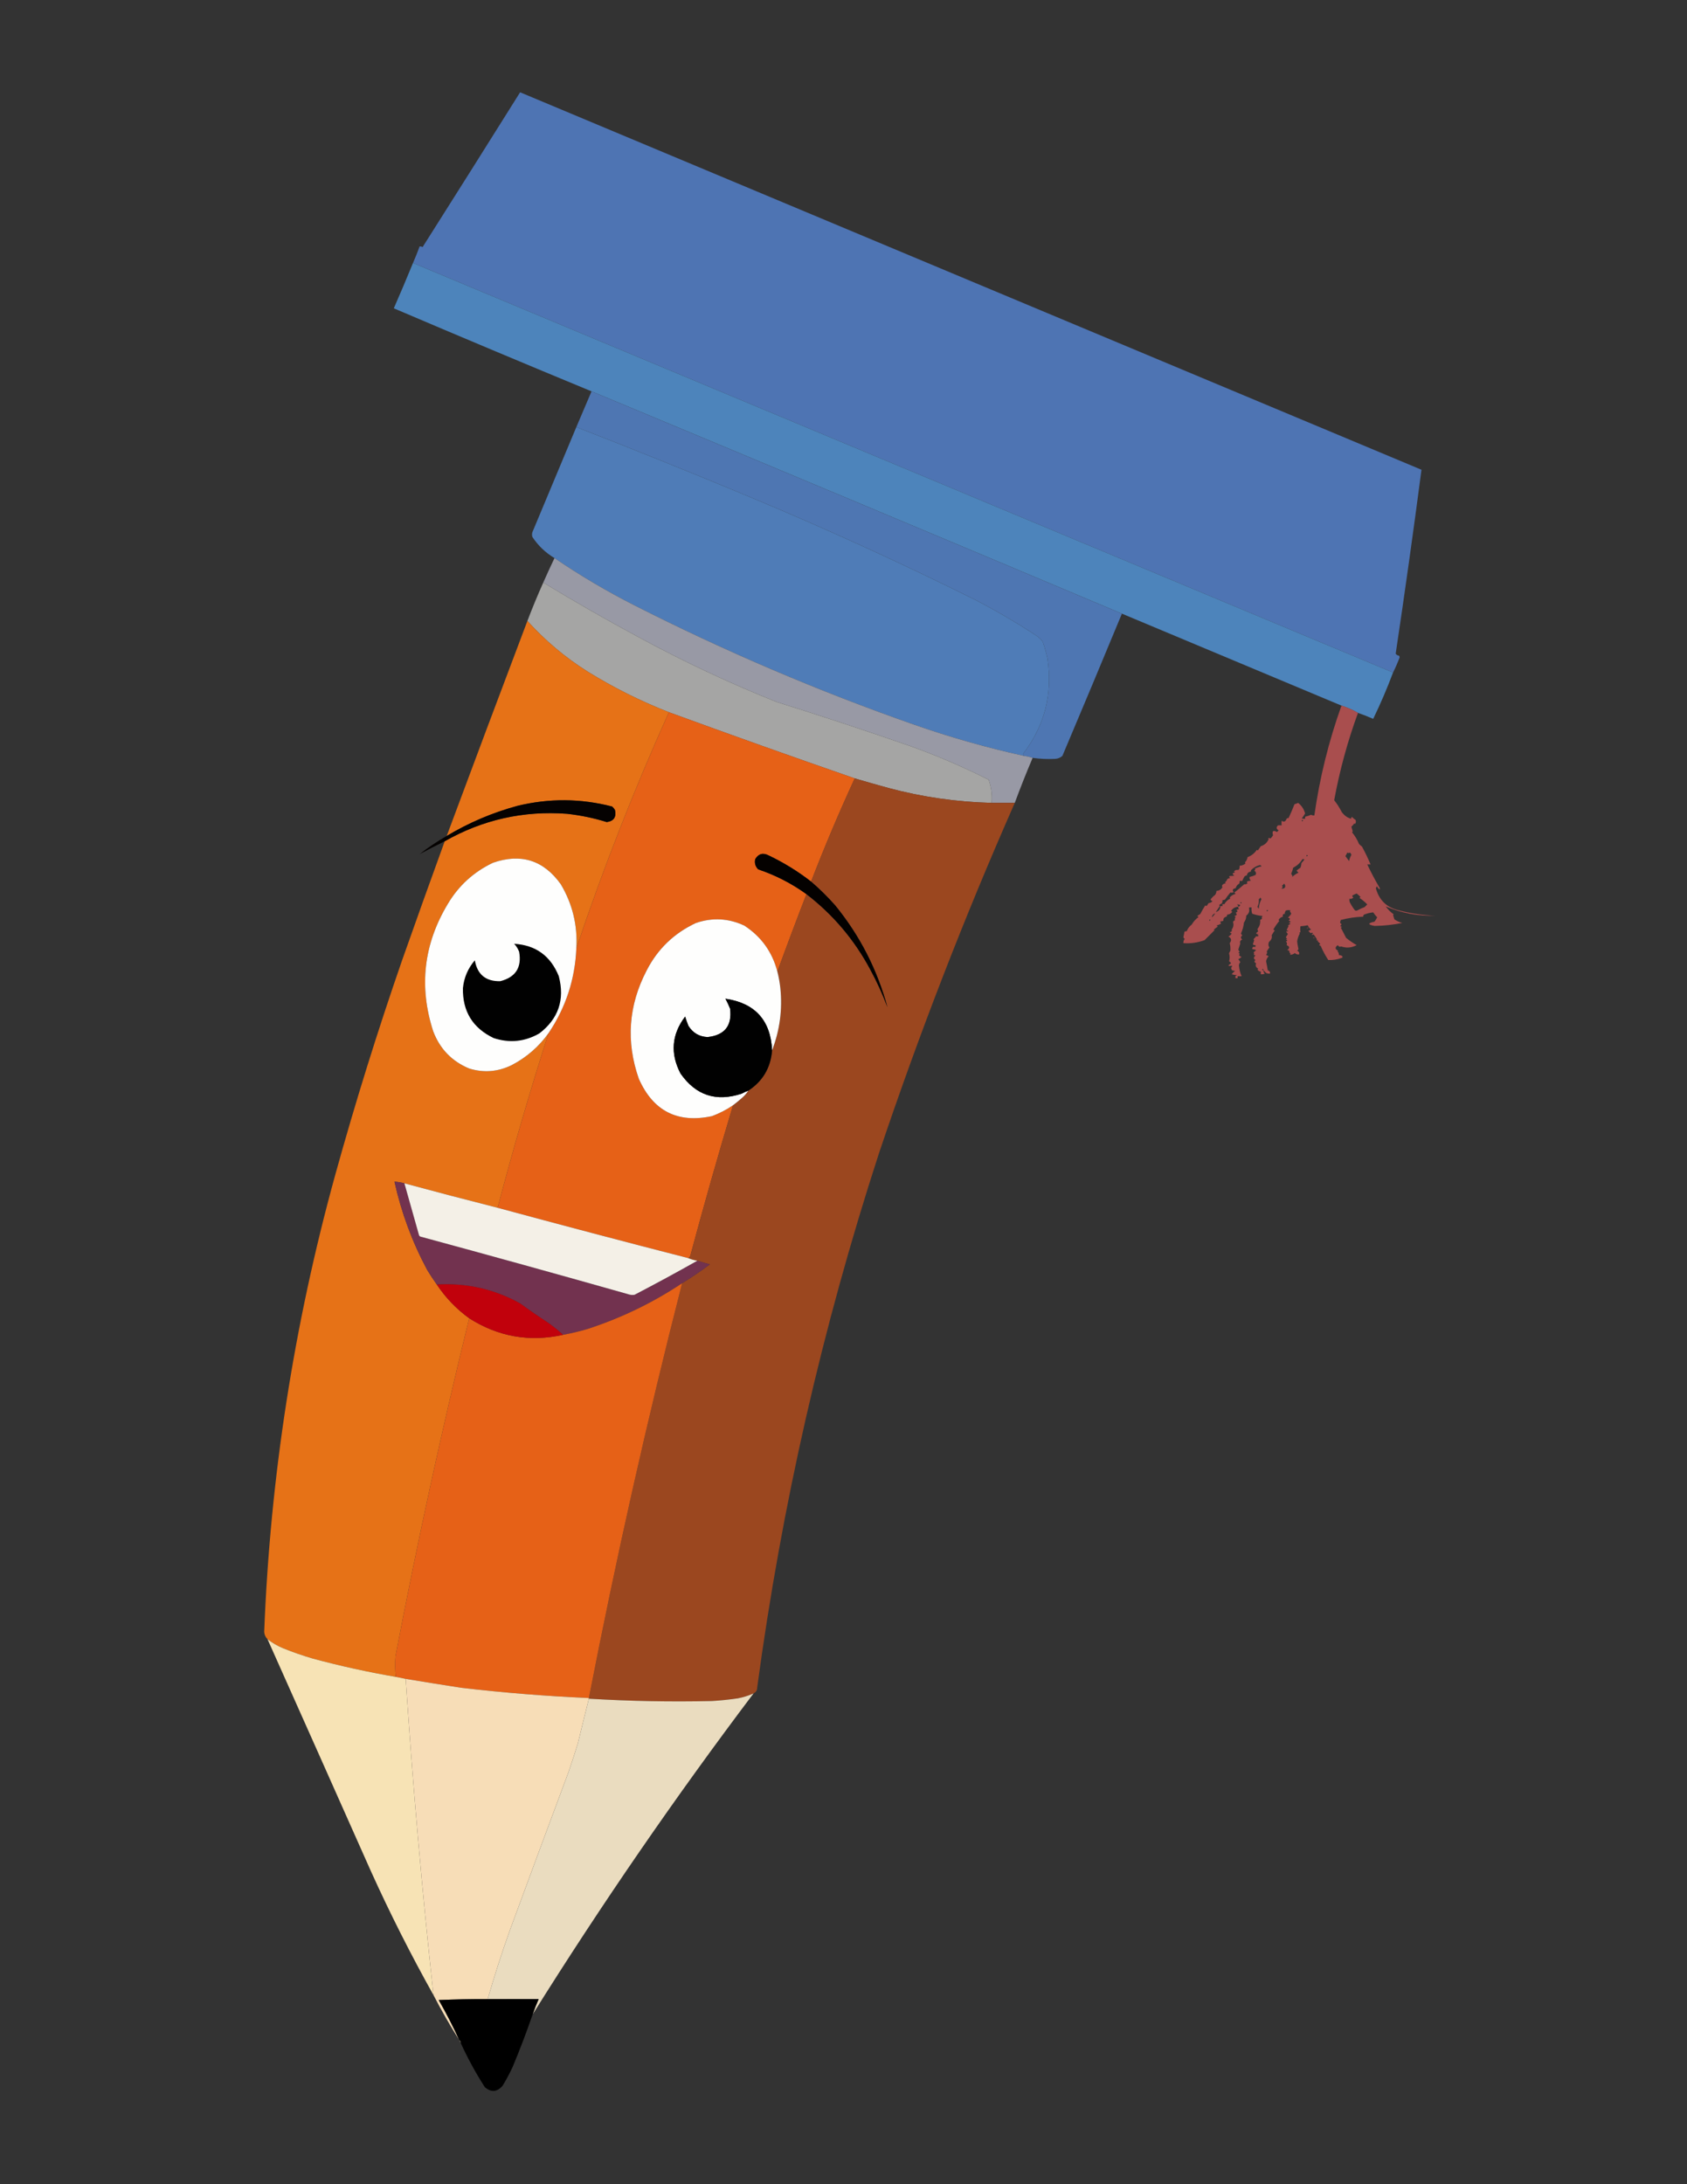<?xml version="1.0" encoding="UTF-8"?>
<!DOCTYPE svg PUBLIC "-//W3C//DTD SVG 1.1//EN" "http://www.w3.org/Graphics/SVG/1.1/DTD/svg11.dtd">
<svg xmlns="http://www.w3.org/2000/svg" version="1.1" width="2551px" height="3301px" style="shape-rendering:geometricPrecision; text-rendering:geometricPrecision; image-rendering:optimizeQuality; fill-rule:evenodd; clip-rule:evenodd" xmlns:xlink="http://www.w3.org/1999/xlink">
<rect width="100%" height="100%" fill="#333333" stroke="none"/>
<g><path style="opacity:0.998" fill="#4e74b3" d="M 2106.5,1016.5 C 1612.51,810.173 1118.51,603.84 624.5,397.5C 628.114,389.273 631.447,380.94 634.5,372.5C 636.144,372.286 637.644,372.62 639,373.5C 688.364,295.633 737.531,217.633 786.5,139.5C 1240.79,329.764 1695.13,519.931 2149.5,710C 2137.36,802.616 2124.36,895.282 2110.5,988C 2111.68,989.735 2113.35,990.735 2115.5,991C 2116.06,991.725 2116.39,992.558 2116.5,993.5C 2113.53,1001.43 2110.2,1009.09 2106.5,1016.5 Z"/></g>
<g><path style="opacity:0.996" fill="#4e85bc" d="M 624.5,397.5 C 1118.51,603.84 1612.51,810.173 2106.5,1016.5C 2097.57,1040.36 2087.57,1063.69 2076.5,1086.5C 2068.91,1083.2 2061.25,1080.2 2053.5,1077.5C 2045.77,1072.91 2037.44,1069.24 2028.5,1066.5C 1917.83,1020.17 1807.17,973.833 1696.5,927.5C 1429.52,815.023 1162.19,703.023 894.5,591.5C 794.594,550.213 694.928,508.38 595.5,466C 605.462,443.277 615.129,420.444 624.5,397.5 Z"/></g>
<g><path style="opacity:0.997" fill="#4e76b2" d="M 894.5,591.5 C 1162.19,703.023 1429.52,815.023 1696.5,927.5C 1666.79,999.26 1636.79,1070.93 1606.5,1142.5C 1603.4,1145.26 1599.73,1146.76 1595.5,1147C 1584.12,1147.57 1572.79,1147.07 1561.5,1145.5C 1557.38,1144.06 1553.05,1143.06 1548.5,1142.5C 1547.26,1141.79 1546.76,1140.79 1547,1139.5C 1579.68,1096.79 1592.01,1048.79 1584,995.5C 1582.13,987.033 1579.8,978.7 1577,970.5C 1574.5,966.667 1571.33,963.5 1567.5,961C 1537.79,941.473 1507.12,923.473 1475.5,907C 1363.23,851.198 1249.23,799.198 1133.5,751C 1046.57,714.748 959.237,679.581 871.5,645.5C 879.167,627.5 886.833,609.5 894.5,591.5 Z"/></g>
<g><path style="opacity:0.999" fill="#4f7cb7" d="M 871.5,645.5 C 959.237,679.581 1046.57,714.748 1133.5,751C 1249.23,799.198 1363.23,851.198 1475.5,907C 1507.12,923.473 1537.79,941.473 1567.5,961C 1571.33,963.5 1574.5,966.667 1577,970.5C 1579.8,978.7 1582.13,987.033 1584,995.5C 1592.01,1048.79 1579.68,1096.79 1547,1139.5C 1546.76,1140.79 1547.26,1141.79 1548.5,1142.5C 1491.91,1130.03 1436.25,1114.2 1381.5,1095C 1236.85,1044.34 1096.19,984.345 959.5,915C 917.491,893.675 877.157,869.842 838.5,843.5C 824.923,835.425 813.757,824.758 805,811.5C 804.333,809.167 804.333,806.833 805,804.5C 827.179,751.479 849.346,698.479 871.5,645.5 Z"/></g>
<g><path style="opacity:0.998" fill="#9899a5" d="M 838.5,843.5 C 877.157,869.842 917.491,893.675 959.5,915C 1096.19,984.345 1236.85,1044.34 1381.5,1095C 1436.25,1114.2 1491.91,1130.03 1548.5,1142.5C 1553.05,1143.06 1557.38,1144.06 1561.5,1145.5C 1551.98,1167.88 1542.98,1190.55 1534.5,1213.5C 1522.83,1213.5 1511.17,1213.5 1499.5,1213.5C 1500.48,1201.49 1498.98,1189.83 1495,1178.5C 1456.8,1159.33 1417.64,1142.49 1377.5,1128C 1310.15,1104.58 1242.48,1082.25 1174.5,1061C 1103.64,1032.74 1034.64,1000.4 967.5,964C 917.964,937.407 869.298,909.574 821.5,880.5C 826.973,868.082 832.64,855.749 838.5,843.5 Z"/></g>
<g><path style="opacity:0.999" fill="#a5a5a4" d="M 821.5,880.5 C 869.298,909.574 917.964,937.407 967.5,964C 1034.64,1000.4 1103.64,1032.74 1174.5,1061C 1242.48,1082.25 1310.15,1104.58 1377.5,1128C 1417.64,1142.49 1456.8,1159.33 1495,1178.5C 1498.98,1189.83 1500.48,1201.49 1499.5,1213.5C 1446.58,1212.18 1394.58,1204.68 1343.5,1191C 1326.45,1186.32 1309.45,1181.49 1292.5,1176.5C 1198.6,1143.98 1104.94,1110.64 1011.5,1076.5C 968.64,1059.74 927.64,1039.24 888.5,1015C 854.73,993.742 824.397,968.242 797.5,938.5C 804.95,918.934 812.95,899.6 821.5,880.5 Z"/></g>
<g><path style="opacity:0.998" fill="#e67217" d="M 797.5,938.5 C 824.397,968.242 854.73,993.742 888.5,1015C 927.64,1039.24 968.64,1059.74 1011.5,1076.5C 958.935,1193.2 912.268,1312.2 871.5,1433.5C 873.546,1398.69 865.713,1366.35 848,1336.5C 822.003,1300.17 787.836,1289.34 745.5,1304C 716.315,1317.85 693.481,1338.68 677,1366.5C 640.617,1427.18 633.283,1491.18 655,1558.5C 665.068,1585.23 683.234,1604.07 709.5,1615C 731.42,1621.73 752.754,1620.06 773.5,1610C 796.029,1598.3 814.696,1582.14 829.5,1561.5C 801.508,1648.82 775.841,1736.82 752.5,1825.5C 705.404,1813.55 658.404,1801.21 611.5,1788.5C 606.541,1787.17 601.541,1786.34 596.5,1786C 606.868,1832.77 623.368,1877.27 646,1919.5C 650.608,1927.07 655.442,1934.4 660.5,1941.5C 673.776,1961.44 690.11,1978.44 709.5,1992.5C 667.93,2161.85 630.764,2332.18 598,2503.5C 597.24,2513.87 597.406,2524.2 598.5,2534.5C 556.412,2527.26 514.745,2518.1 473.5,2507C 457.877,2502.46 442.544,2497.13 427.5,2491C 419.166,2487.47 411.499,2482.97 404.5,2477.5C 401.5,2474.5 399.833,2470.83 399.5,2466.5C 408.69,2232.02 444.524,2001.69 507,1775.5C 537.237,1666.45 570.904,1558.45 608,1451.5C 629.212,1391.36 650.712,1331.36 672.5,1271.5C 729.848,1238.92 791.515,1225.08 857.5,1230C 877.902,1232.27 897.902,1236.43 917.5,1242.5C 928.058,1241.09 932.225,1235.09 930,1224.5C 928.878,1222.38 927.378,1220.54 925.5,1219C 877.976,1206.72 830.309,1206.39 782.5,1218C 744.704,1228.23 709.037,1243.4 675.5,1263.5C 715.889,1155.06 756.555,1046.72 797.5,938.5 Z"/></g>
<g><path style="opacity:0.949" fill="#af4f4f" d="M 2028.5,1066.5 C 2037.44,1069.24 2045.77,1072.91 2053.5,1077.5C 2037.76,1120.44 2025.76,1164.44 2017.5,1209.5C 2021.93,1215.1 2025.76,1221.1 2029,1227.5C 2032.88,1232.7 2037.55,1236.04 2043,1237.5C 2043.33,1236.5 2043.67,1235.5 2044,1234.5C 2045.91,1236.34 2047.91,1238.01 2050,1239.5C 2050.63,1241.64 2050.3,1243.64 2049,1245.5C 2048.67,1245.17 2048.33,1244.83 2048,1244.5C 2046.69,1246.32 2045.19,1247.98 2043.5,1249.5C 2044.17,1251.83 2044.83,1254.17 2045.5,1256.5C 2045.29,1257.09 2044.96,1257.59 2044.5,1258C 2048.89,1263.29 2052.39,1269.12 2055,1275.5C 2056.35,1277.02 2057.85,1278.35 2059.5,1279.5C 2064.31,1288.3 2068.64,1297.3 2072.5,1306.5C 2070.83,1306.5 2069.17,1306.5 2067.5,1306.5C 2073.16,1318.48 2079.32,1330.15 2086,1341.5C 2086.67,1342.5 2086.67,1343.5 2086,1344.5C 2084.43,1343.02 2083.09,1341.35 2082,1339.5C 2081.5,1340.5 2081,1341.5 2080.5,1342.5C 2085.44,1360.6 2097.1,1371.77 2115.5,1376C 2133.53,1380.71 2151.86,1383.38 2170.5,1384C 2144.34,1384.81 2119.34,1380.14 2095.5,1370C 2098.83,1374.67 2102.83,1378.67 2107.5,1382C 2107.17,1382.33 2106.83,1382.67 2106.5,1383C 2107.11,1385.15 2107.78,1387.31 2108.5,1389.5C 2112.23,1392.02 2116.23,1393.85 2120.5,1395C 2106.57,1397.79 2092.57,1399.29 2078.5,1399.5C 2067.98,1397.51 2067.98,1395.34 2078.5,1393C 2080.03,1390.97 2081.36,1388.8 2082.5,1386.5C 2080.24,1384.2 2078.24,1381.7 2076.5,1379C 2071.72,1379.46 2067.05,1380.63 2062.5,1382.5C 2061.61,1383.32 2061.28,1384.32 2061.5,1385.5C 2049.98,1385.9 2038.64,1387.56 2027.5,1390.5C 2026.83,1392.1 2026.5,1393.6 2026.5,1395C 2028.97,1396.4 2028.97,1397.9 2026.5,1399.5C 2027.38,1400.25 2028.38,1400.75 2029.5,1401C 2028.83,1401.33 2028.17,1401.67 2027.5,1402C 2030.07,1407.19 2032.73,1412.35 2035.5,1417.5C 2040.6,1421.7 2045.94,1425.37 2051.5,1428.5C 2043.93,1432.59 2036.1,1433.26 2028,1430.5C 2025.91,1431.5 2024.24,1430.83 2023,1428.5C 2018.41,1431.78 2018.57,1434.61 2023.5,1437C 2023.17,1437.33 2022.83,1437.67 2022.5,1438C 2024.19,1439.4 2024.86,1441.23 2024.5,1443.5C 2026.58,1443.47 2028.42,1444.14 2030,1445.5C 2030.46,1446.74 2029.96,1447.58 2028.5,1448C 2021.79,1450.37 2015.12,1451.37 2008.5,1451C 2004.11,1444.2 2000.28,1437.03 1997,1429.5C 1994.27,1428.64 1994.1,1427.81 1996.5,1427C 1995.5,1425.33 1994.17,1424 1992.5,1423C 1992.83,1422.67 1993.17,1422.33 1993.5,1422C 1992.5,1421.67 1991.5,1421.33 1990.5,1421C 1990.83,1420.67 1991.17,1420.33 1991.5,1420C 1990.11,1417.33 1988.44,1414.83 1986.5,1412.5C 1983.21,1413.54 1982.88,1412.87 1985.5,1410.5C 1984.47,1409.55 1983.3,1409.55 1982,1410.5C 1980.73,1409.46 1979.56,1408.3 1978.5,1407C 1979.83,1406.33 1981.17,1405.67 1982.5,1405C 1980.25,1403.29 1978.58,1401.12 1977.5,1398.5C 1973.89,1399.26 1970.22,1399.76 1966.5,1400C 1966.04,1402.91 1966.04,1405.91 1966.5,1409C 1964.7,1409.32 1964.37,1409.98 1965.5,1411C 1963.43,1414.72 1962.1,1418.72 1961.5,1423C 1961.91,1426.62 1962.57,1430.45 1963.5,1434.5C 1963.02,1435.48 1962.36,1436.31 1961.5,1437C 1964.04,1437.93 1965.04,1439.76 1964.5,1442.5C 1961.92,1442.92 1959.75,1442.25 1958,1440.5C 1955.77,1442.37 1953.27,1443.21 1950.5,1443C 1950.96,1442.59 1951.29,1442.09 1951.5,1441.5C 1950,1440.16 1949.33,1438.49 1949.5,1436.5C 1948.45,1436.65 1947.45,1436.48 1946.5,1436C 1950.66,1432.97 1950.32,1430.47 1945.5,1428.5C 1946.61,1426.5 1946.28,1424.67 1944.5,1423C 1947.17,1422 1947.17,1421 1944.5,1420C 1945.17,1419.67 1945.83,1419.33 1946.5,1419C 1945.48,1418.48 1944.82,1417.65 1944.5,1416.5C 1945.3,1414.86 1946.3,1413.36 1947.5,1412C 1946.74,1410.49 1945.74,1409.15 1944.5,1408C 1948.85,1407.58 1949.19,1406.91 1945.5,1406C 1946.31,1403.91 1947.31,1401.91 1948.5,1400C 1948.17,1399.67 1947.83,1399.33 1947.5,1399C 1948.83,1398 1950.17,1397 1951.5,1396C 1950.5,1395.67 1949.5,1395.33 1948.5,1395C 1952.37,1393.65 1952.37,1392.49 1948.5,1391.5C 1951.43,1389.18 1951.09,1387.68 1947.5,1387C 1949.56,1385.28 1951.22,1383.28 1952.5,1381C 1952.05,1379.71 1951.38,1378.55 1950.5,1377.5C 1950.71,1376.91 1951.04,1376.41 1951.5,1376C 1948.9,1375.23 1946.4,1375.4 1944,1376.5C 1943.69,1377.77 1943.19,1378.93 1942.5,1380C 1942.83,1380.33 1943.17,1380.67 1943.5,1381C 1940.21,1381.25 1939.04,1382.75 1940,1385.5C 1937.53,1386.1 1935.53,1387.44 1934,1389.5C 1933.38,1390.45 1933.55,1391.28 1934.5,1392C 1931.05,1396.1 1928.05,1400.43 1925.5,1405C 1926.31,1405.31 1926.97,1405.81 1927.5,1406.5C 1925.91,1408.77 1924.41,1411.11 1923,1413.5C 1923.82,1417.45 1922.49,1420.79 1919,1423.5C 1917.58,1426.65 1917.75,1429.49 1919.5,1432C 1918.17,1434 1916.83,1436 1915.5,1438C 1916.48,1439.78 1916.15,1441.45 1914.5,1443C 1915.62,1444.04 1916.96,1444.71 1918.5,1445C 1916.22,1447.56 1914.88,1450.23 1914.5,1453C 1915.51,1457.42 1916.35,1461.92 1917,1466.5C 1919.56,1467.22 1920.72,1468.89 1920.5,1471.5C 1918.4,1471.8 1916.4,1471.47 1914.5,1470.5C 1913.15,1469.09 1911.82,1467.76 1910.5,1466.5C 1910.38,1468.48 1911.05,1470.15 1912.5,1471.5C 1910.6,1472.47 1908.6,1472.8 1906.5,1472.5C 1906.5,1471.17 1906.5,1469.83 1906.5,1468.5C 1904.39,1468.32 1902.73,1467.32 1901.5,1465.5C 1901.71,1464.91 1902.04,1464.41 1902.5,1464C 1899.03,1462.16 1898.03,1459.49 1899.5,1456C 1896.56,1454.54 1896.22,1452.87 1898.5,1451C 1895.32,1449.22 1895.32,1446.89 1898.5,1444C 1897.5,1443.67 1896.5,1443.33 1895.5,1443C 1896.83,1442 1896.83,1441 1895.5,1440C 1896.61,1438.43 1897.95,1437.1 1899.5,1436C 1897.56,1435.19 1895.56,1434.69 1893.5,1434.5C 1893.72,1431.31 1895.22,1430.31 1898,1431.5C 1898.48,1430.55 1898.65,1429.55 1898.5,1428.5C 1897.02,1428.76 1895.69,1428.43 1894.5,1427.5C 1895.11,1425.29 1895.77,1423.12 1896.5,1421C 1896.04,1420.59 1895.71,1420.09 1895.5,1419.5C 1896.99,1418.17 1898.32,1416.67 1899.5,1415C 1901.09,1415.62 1902.43,1415.28 1903.5,1414C 1900.83,1413.33 1900.83,1412.67 1903.5,1412C 1898.61,1411.88 1898.27,1410.55 1902.5,1408C 1901.95,1406.6 1901.62,1405.27 1901.5,1404C 1904.8,1399.96 1906.13,1395.46 1905.5,1390.5C 1906.5,1389.83 1907.5,1389.17 1908.5,1388.5C 1907.53,1387.04 1907.86,1385.7 1909.5,1384.5C 1903.99,1384.02 1898.65,1382.85 1893.5,1381C 1892.55,1377.94 1892.22,1374.78 1892.5,1371.5C 1891.13,1371.34 1889.79,1371.51 1888.5,1372C 1889.98,1376.9 1888.65,1380.9 1884.5,1384C 1884.61,1387.68 1883.44,1391.18 1881,1394.5C 1880.4,1400.29 1878.9,1405.79 1876.5,1411C 1877.17,1412 1877.83,1413 1878.5,1414C 1875.83,1416 1875.83,1418 1878.5,1420C 1875.52,1421.28 1874.52,1423.28 1875.5,1426C 1874.58,1429.12 1873.58,1432.28 1872.5,1435.5C 1873.17,1436.5 1873.83,1437.5 1874.5,1438.5C 1873.97,1439.19 1873.31,1439.69 1872.5,1440C 1874.69,1440.68 1875.02,1441.84 1873.5,1443.5C 1874.52,1444.85 1875.85,1445.85 1877.5,1446.5C 1875.77,1447.6 1874.1,1448.76 1872.5,1450C 1873.87,1451.24 1874.87,1452.74 1875.5,1454.5C 1874.1,1455.85 1873.44,1457.52 1873.5,1459.5C 1873.99,1465.13 1875.32,1470.46 1877.5,1475.5C 1875.5,1475.5 1873.5,1475.5 1871.5,1475.5C 1871.5,1476.5 1871.5,1477.5 1871.5,1478.5C 1870.13,1478.66 1868.79,1478.49 1867.5,1478C 1868.83,1477.33 1868.83,1476.67 1867.5,1476C 1868.33,1475.09 1869.33,1474.42 1870.5,1474C 1867.77,1473.82 1865.11,1473.32 1862.5,1472.5C 1863.97,1470.61 1865.64,1468.94 1867.5,1467.5C 1866.03,1467.28 1864.53,1466.94 1863,1466.5C 1862.36,1465.39 1861.86,1464.22 1861.5,1463C 1862.63,1461.94 1863.13,1460.78 1863,1459.5C 1856.46,1460.79 1855.96,1459.63 1861.5,1456C 1860.83,1454.67 1859.83,1453.67 1858.5,1453C 1859.7,1449.06 1859.7,1445.06 1858.5,1441C 1858.95,1439.55 1859.61,1438.22 1860.5,1437C 1860.79,1433 1860.46,1429.17 1859.5,1425.5C 1862.76,1421.31 1862.1,1417.97 1857.5,1415.5C 1859.59,1414.46 1861.25,1412.96 1862.5,1411C 1861.33,1410.58 1860.33,1409.91 1859.5,1409C 1862.3,1408.56 1863.3,1407.23 1862.5,1405C 1865.15,1401.56 1865.82,1397.72 1864.5,1393.5C 1865.09,1392.2 1866.09,1391.37 1867.5,1391C 1866.9,1389.37 1867.24,1387.71 1868.5,1386C 1867.69,1385.69 1867.03,1385.19 1866.5,1384.5C 1870.38,1383.7 1871.05,1382.04 1868.5,1379.5C 1871.62,1378.31 1871.95,1376.81 1869.5,1375C 1870.83,1374.67 1872.17,1374.33 1873.5,1374C 1872.66,1372.99 1872.33,1371.82 1872.5,1370.5C 1867.68,1370.72 1864.02,1372.88 1861.5,1377C 1862.17,1377.33 1862.83,1377.67 1863.5,1378C 1861.54,1380.81 1858.88,1382.31 1855.5,1382.5C 1855.72,1383.68 1855.39,1384.68 1854.5,1385.5C 1851,1386.44 1849.5,1388.44 1850,1391.5C 1848.64,1392.38 1847.14,1392.71 1845.5,1392.5C 1845.33,1393.82 1845.66,1394.99 1846.5,1396C 1844.29,1397.27 1841.95,1398.27 1839.5,1399C 1840.31,1399.31 1840.97,1399.81 1841.5,1400.5C 1839.39,1401.92 1837.39,1403.42 1835.5,1405C 1835.83,1405.33 1836.17,1405.67 1836.5,1406C 1831.5,1411 1826.5,1416 1821.5,1421C 1811.02,1424.81 1800.35,1426.31 1789.5,1425.5C 1789.32,1423.06 1789.98,1420.9 1791.5,1419C 1790.48,1418.48 1789.82,1417.65 1789.5,1416.5C 1790.11,1413.85 1790.61,1411.19 1791,1408.5C 1792.01,1407.66 1793.18,1407.33 1794.5,1407.5C 1795.94,1403.54 1798.44,1400.2 1802,1397.5C 1804.71,1392.88 1808.21,1389.05 1812.5,1386C 1811.69,1385.69 1811.03,1385.19 1810.5,1384.5C 1811.91,1383.38 1813.41,1382.38 1815,1381.5C 1817.25,1377.04 1819.75,1372.7 1822.5,1368.5C 1823.17,1368.83 1823.83,1369.17 1824.5,1369.5C 1825.62,1368.09 1826.62,1366.59 1827.5,1365C 1829.97,1364.89 1831.97,1363.89 1833.5,1362C 1832.09,1361.63 1831.09,1360.8 1830.5,1359.5C 1832.5,1356.83 1834.83,1354.5 1837.5,1352.5C 1838.75,1350.68 1839.41,1348.68 1839.5,1346.5C 1843.54,1346.31 1846.54,1344.47 1848.5,1341C 1847.4,1339.32 1847.73,1337.82 1849.5,1336.5C 1850.73,1335.72 1852.06,1335.22 1853.5,1335C 1853.04,1334.59 1852.71,1334.09 1852.5,1333.5C 1854.16,1332.18 1855.33,1330.52 1856,1328.5C 1857.4,1327.77 1858.9,1327.27 1860.5,1327C 1858.52,1326.39 1858.19,1325.39 1859.5,1324C 1861.94,1324.05 1864.27,1323.89 1866.5,1323.5C 1863.17,1321.25 1863.17,1319.75 1866.5,1319C 1867.63,1317.98 1867.3,1317.32 1865.5,1317C 1866.67,1316.58 1867.67,1315.91 1868.5,1315C 1870.31,1315.05 1871.98,1314.88 1873.5,1314.5C 1874.35,1312.59 1874.68,1310.59 1874.5,1308.5C 1877.92,1308.4 1880.92,1307.23 1883.5,1305C 1883.04,1304.59 1882.71,1304.09 1882.5,1303.5C 1884.75,1301.26 1886.08,1298.6 1886.5,1295.5C 1892.28,1293.4 1896.94,1289.74 1900.5,1284.5C 1901.09,1284.71 1901.59,1285.04 1902,1285.5C 1903.5,1283.33 1905,1281.17 1906.5,1279C 1912.22,1277.25 1916.22,1273.58 1918.5,1268C 1918.17,1267.67 1917.83,1267.33 1917.5,1267C 1918.78,1266.32 1919.95,1266.48 1921,1267.5C 1922.57,1266.02 1923.91,1264.35 1925,1262.5C 1923.18,1255.98 1925.18,1254.31 1931,1257.5C 1931.83,1256.67 1932.67,1255.83 1933.5,1255C 1929.88,1252.93 1929.55,1250.43 1932.5,1247.5C 1934.26,1247.31 1936.1,1247.31 1938,1247.5C 1937.75,1245.08 1937.75,1242.74 1938,1240.5C 1941.45,1242.88 1943.95,1241.88 1945.5,1237.5C 1946.32,1236.61 1947.32,1236.28 1948.5,1236.5C 1951.7,1229.56 1954.7,1222.56 1957.5,1215.5C 1959.37,1215.05 1961.2,1214.38 1963,1213.5C 1968.24,1217.64 1971.74,1222.97 1973.5,1229.5C 1971.99,1232.16 1970.32,1234.66 1968.5,1237C 1970.13,1237.49 1971.8,1237.66 1973.5,1237.5C 1973.5,1236.5 1973.5,1235.5 1973.5,1234.5C 1976.57,1233.8 1979.57,1232.8 1982.5,1231.5C 1984.07,1232.31 1985.74,1232.64 1987.5,1232.5C 1995.52,1175.76 2009.19,1120.42 2028.5,1066.5 Z M 1968.5,1239.5 C 1971,1239.51 1971.17,1240.18 1969,1241.5C 1968.54,1240.91 1968.37,1240.24 1968.5,1239.5 Z M 2037.5,1288.5 C 2038.69,1289.68 2039.85,1289.68 2041,1288.5C 2042.24,1289.4 2043.07,1290.57 2043.5,1292C 2041.84,1294.97 2040.67,1298.14 2040,1301.5C 2038.15,1298.99 2036.32,1296.49 2034.5,1294C 2035.64,1291.82 2036.64,1289.98 2037.5,1288.5 Z M 1975.5,1292.5 C 1978,1292.51 1978.17,1293.18 1976,1294.5C 1975.54,1293.91 1975.37,1293.24 1975.5,1292.5 Z M 1969.5,1298.5 C 1970.55,1298.35 1971.55,1298.52 1972.5,1299C 1971.12,1300.93 1969.62,1302.76 1968,1304.5C 1967.81,1306.9 1967.31,1309.23 1966.5,1311.5C 1964.36,1312.81 1962.36,1314.31 1960.5,1316C 1961.5,1317 1962.5,1318 1963.5,1319C 1959.52,1320.87 1956.19,1323.2 1953.5,1326C 1954.02,1325.44 1954.36,1324.77 1954.5,1324C 1953.7,1322.91 1953.04,1321.74 1952.5,1320.5C 1953.81,1317.66 1954.81,1314.66 1955.5,1311.5C 1961.58,1308.42 1966.24,1304.08 1969.5,1298.5 Z M 1838.5,1378.5 C 1840.46,1375.56 1842.46,1372.56 1844.5,1369.5C 1844.29,1368.91 1843.96,1368.41 1843.5,1368C 1844.67,1366.92 1846,1366.08 1847.5,1365.5C 1848.45,1363.95 1848.79,1362.29 1848.5,1360.5C 1849.93,1360.58 1851.26,1360.25 1852.5,1359.5C 1854.97,1355.86 1857.63,1352.36 1860.5,1349C 1862.23,1349.41 1863.89,1349.24 1865.5,1348.5C 1863.07,1345.19 1864.07,1343.19 1868.5,1342.5C 1869.25,1339.48 1871.09,1337.15 1874,1335.5C 1874.49,1334.21 1874.66,1332.87 1874.5,1331.5C 1875.83,1331.5 1877.17,1331.5 1878.5,1331.5C 1879.38,1329.09 1880.55,1326.76 1882,1324.5C 1883.07,1323.81 1884.23,1323.31 1885.5,1323C 1886.1,1319.56 1888.1,1317.73 1891.5,1317.5C 1891.28,1316.32 1891.61,1315.32 1892.5,1314.5C 1896.08,1311.08 1900.25,1308.75 1905,1307.5C 1906.28,1307.61 1907.11,1308.28 1907.5,1309.5C 1903.94,1310.14 1900.61,1311.31 1897.5,1313C 1898.46,1314.15 1898.12,1315.15 1896.5,1316C 1899.31,1317.59 1899.98,1319.75 1898.5,1322.5C 1895.58,1323.8 1892.58,1324.8 1889.5,1325.5C 1889.18,1327.72 1889.84,1329.56 1891.5,1331C 1889.83,1331.33 1888.17,1331.67 1886.5,1332C 1885.17,1333 1885.17,1334 1886.5,1335C 1884.87,1336.31 1883.2,1336.81 1881.5,1336.5C 1876.64,1340.87 1871.64,1345.03 1866.5,1349C 1867.17,1349.67 1867.83,1350.33 1868.5,1351C 1864.99,1352 1862.32,1353.5 1860.5,1355.5C 1859.29,1356.27 1859.29,1357.11 1860.5,1358C 1856.48,1359.97 1853.48,1362.8 1851.5,1366.5C 1850.5,1366.5 1849.5,1366.5 1848.5,1366.5C 1848.5,1367.5 1848.5,1368.5 1848.5,1369.5C 1847.5,1369.5 1846.5,1369.5 1845.5,1369.5C 1845.31,1374.24 1842.97,1377.24 1838.5,1378.5 Z M 1941.5,1335.5 C 1943.44,1337.01 1943.94,1339.01 1943,1341.5C 1941.4,1343.04 1939.57,1343.54 1937.5,1343C 1939.75,1341.95 1940.09,1340.45 1938.5,1338.5C 1939.99,1337.86 1940.99,1336.86 1941.5,1335.5 Z M 2051.5,1350.5 C 2053.58,1352.08 2055.58,1353.91 2057.5,1356C 2056.83,1356.33 2056.17,1356.67 2055.5,1357C 2059.87,1359.86 2063.87,1363.19 2067.5,1367C 2066.17,1368.33 2064.83,1369.67 2063.5,1371C 2059.73,1372.42 2056.07,1374.09 2052.5,1376C 2051.06,1376.78 2049.72,1376.61 2048.5,1375.5C 2045.41,1371.38 2042.91,1367.38 2041,1363.5C 2040.51,1361.87 2040.34,1360.2 2040.5,1358.5C 2042.98,1358.95 2044.98,1358.28 2046.5,1356.5C 2045.19,1355.74 2044.69,1354.74 2045,1353.5C 2047.17,1352.27 2049.33,1351.27 2051.5,1350.5 Z M 1905.5,1356.5 C 1906.27,1357.17 1906.93,1358.01 1907.5,1359C 1904.95,1363.72 1903.62,1368.55 1903.5,1373.5C 1902.59,1372.67 1901.92,1371.67 1901.5,1370.5C 1903.3,1366.7 1903.97,1362.86 1903.5,1359C 1904.76,1358.58 1905.42,1357.75 1905.5,1356.5 Z M 1876.5,1363.5 C 1877.77,1364.08 1877.77,1364.74 1876.5,1365.5C 1875.54,1365.03 1875.54,1364.36 1876.5,1363.5 Z M 1872.5,1370.5 C 1872.49,1368.98 1871.82,1367.82 1870.5,1367C 1872.17,1366.88 1873.84,1367.21 1875.5,1368C 1874.92,1369.42 1873.92,1370.25 1872.5,1370.5 Z M 1915.5,1375.5 C 1918,1375.51 1918.17,1376.18 1916,1377.5C 1915.54,1376.91 1915.37,1376.24 1915.5,1375.5 Z M 1837.5,1380.5 C 1836.18,1382.82 1834.51,1384.82 1832.5,1386.5C 1832.87,1383.47 1834.54,1381.47 1837.5,1380.5 Z M 1828.5,1391.5 C 1828.64,1389.66 1829.31,1389.33 1830.5,1390.5C 1830.04,1391.3 1829.38,1391.63 1828.5,1391.5 Z M 1909.5,1464.5 C 1910.34,1464.84 1910.67,1465.51 1910.5,1466.5C 1908.3,1466.59 1907.97,1465.92 1909.5,1464.5 Z"/></g>
<g><path style="opacity:1" fill="#e66117" d="M 1011.5,1076.5 C 1104.94,1110.64 1198.6,1143.98 1292.5,1176.5C 1268.84,1227.81 1246.84,1279.81 1226.5,1332.5C 1206.7,1317.09 1185.37,1303.92 1162.5,1293C 1153.87,1288.41 1147.04,1290.24 1142,1298.5C 1140.68,1304.52 1142.18,1309.69 1146.5,1314C 1172.84,1322.89 1197.17,1335.39 1219.5,1351.5C 1204.43,1390.39 1189.76,1429.39 1175.5,1468.5C 1167.74,1438.79 1151.08,1415.62 1125.5,1399C 1101.75,1387.89 1077.42,1386.55 1052.5,1395C 1019.5,1410.33 994.667,1434.17 978,1466.5C 950.299,1519.49 946.299,1574.16 966,1630.5C 987.625,1679.23 1024.46,1698.06 1076.5,1687C 1087.91,1682.79 1098.58,1677.29 1108.5,1670.5C 1085.98,1745.54 1064.48,1821.2 1044,1897.5C 1043.5,1899.54 1042.34,1900.88 1040.5,1901.5C 944.257,1876.77 848.257,1851.44 752.5,1825.5C 775.841,1736.82 801.508,1648.82 829.5,1561.5C 855.495,1522.88 869.495,1480.22 871.5,1433.5C 912.268,1312.2 958.935,1193.2 1011.5,1076.5 Z"/></g>
<g><path style="opacity:0.998" fill="#9b471f" d="M 1292.5,1176.5 C 1309.45,1181.49 1326.45,1186.32 1343.5,1191C 1394.58,1204.68 1446.58,1212.18 1499.5,1213.5C 1511.17,1213.5 1522.83,1213.5 1534.5,1213.5C 1457.97,1386.92 1389.47,1563.58 1329,1743.5C 1243.32,2006.89 1181.99,2275.89 1145,2550.5C 1145.01,2554.65 1143.18,2557.65 1139.5,2559.5C 1131.86,2562.91 1123.86,2565.41 1115.5,2567C 1102.56,2568.89 1089.56,2570.23 1076.5,2571C 1014.45,2572.39 952.446,2571.23 890.5,2567.5C 890.5,2567.17 890.5,2566.83 890.5,2566.5C 931.424,2355.83 978.424,2146.83 1031.5,1939.5C 1045.87,1930.65 1059.87,1921.15 1073.5,1911C 1067.1,1909.32 1060.77,1907.48 1054.5,1905.5C 1049.57,1904.68 1044.9,1903.34 1040.5,1901.5C 1042.34,1900.88 1043.5,1899.54 1044,1897.5C 1064.48,1821.2 1085.98,1745.54 1108.5,1670.5C 1113.27,1666.91 1117.93,1663.08 1122.5,1659C 1126.08,1655.92 1129.08,1652.42 1131.5,1648.5C 1153.4,1634.21 1165.4,1613.88 1167.5,1587.5C 1179.14,1557.32 1183.3,1525.99 1180,1493.5C 1179.1,1485.04 1177.6,1476.71 1175.5,1468.5C 1189.76,1429.39 1204.43,1390.39 1219.5,1351.5C 1259.88,1382.61 1292.04,1420.61 1316,1465.5C 1326.02,1483.91 1334.69,1502.91 1342,1522.5C 1326.53,1465.43 1300.2,1414.09 1263,1368.5C 1251.6,1355.6 1239.44,1343.6 1226.5,1332.5C 1246.84,1279.81 1268.84,1227.81 1292.5,1176.5 Z"/></g>
<g><path style="opacity:0.987" fill="#050200" d="M 672.5,1271.5 C 659.553,1277.81 646.886,1284.31 634.5,1291C 647.506,1280.83 661.172,1271.67 675.5,1263.5C 709.037,1243.4 744.704,1228.23 782.5,1218C 830.309,1206.39 877.976,1206.72 925.5,1219C 927.378,1220.54 928.878,1222.38 930,1224.5C 932.225,1235.09 928.058,1241.09 917.5,1242.5C 897.902,1236.43 877.902,1232.27 857.5,1230C 791.515,1225.08 729.848,1238.92 672.5,1271.5 Z"/></g>
<g><path style="opacity:1" fill="#040100" d="M 1226.5,1332.5 C 1239.44,1343.6 1251.6,1355.6 1263,1368.5C 1300.2,1414.09 1326.53,1465.43 1342,1522.5C 1334.69,1502.91 1326.02,1483.91 1316,1465.5C 1292.04,1420.61 1259.88,1382.61 1219.5,1351.5C 1197.17,1335.39 1172.84,1322.89 1146.5,1314C 1142.18,1309.69 1140.68,1304.52 1142,1298.5C 1147.04,1290.24 1153.87,1288.41 1162.5,1293C 1185.37,1303.92 1206.7,1317.09 1226.5,1332.5 Z"/></g>
<g><path style="opacity:1" fill="#fefefd" d="M 871.5,1433.5 C 869.495,1480.22 855.495,1522.88 829.5,1561.5C 814.696,1582.14 796.029,1598.3 773.5,1610C 752.754,1620.06 731.42,1621.73 709.5,1615C 683.234,1604.07 665.068,1585.23 655,1558.5C 633.283,1491.18 640.617,1427.18 677,1366.5C 693.481,1338.68 716.315,1317.85 745.5,1304C 787.836,1289.34 822.003,1300.17 848,1336.5C 865.713,1366.35 873.546,1398.69 871.5,1433.5 Z"/></g>
<g><path style="opacity:1" fill="#fefefd" d="M 1175.5,1468.5 C 1177.6,1476.71 1179.1,1485.04 1180,1493.5C 1183.3,1525.99 1179.14,1557.32 1167.5,1587.5C 1165.35,1542.18 1141.85,1516.18 1097,1509.5C 1099.51,1514.21 1101.85,1519.21 1104,1524.5C 1107.2,1550.3 1095.87,1564.63 1070,1567.5C 1057.39,1566.9 1047.72,1561.23 1041,1550.5C 1039.12,1545.85 1037.45,1541.18 1036,1536.5C 1015.6,1563.58 1013.26,1592.25 1029,1622.5C 1052.12,1655.63 1082.95,1665.79 1121.5,1653C 1124.74,1651.21 1128.07,1649.71 1131.5,1648.5C 1129.08,1652.42 1126.08,1655.92 1122.5,1659C 1117.93,1663.08 1113.27,1666.91 1108.5,1670.5C 1098.58,1677.29 1087.91,1682.79 1076.5,1687C 1024.46,1698.06 987.625,1679.23 966,1630.5C 946.299,1574.16 950.299,1519.49 978,1466.5C 994.667,1434.17 1019.5,1410.33 1052.5,1395C 1077.42,1386.55 1101.75,1387.89 1125.5,1399C 1151.08,1415.62 1167.74,1438.79 1175.5,1468.5 Z"/></g>
<g><path style="opacity:0.5" fill="#af4f4e" d="M 1977.5,1401.5 C 1978.04,1401.56 1978.38,1401.89 1978.5,1402.5C 1977.64,1403.58 1976.64,1403.75 1975.5,1403C 1976.42,1402.72 1977.08,1402.22 1977.5,1401.5 Z"/></g>
<g><path style="opacity:0.388" fill="#af4f4e" d="M 1985.5,1416.5 C 1988.8,1416.33 1989.13,1417 1986.5,1418.5C 1985.7,1418.04 1985.37,1417.38 1985.5,1416.5 Z"/></g>
<g><path style="opacity:1" fill="#010101" d="M 777.5,1426.5 C 810.084,1428.42 832.584,1444.75 845,1475.5C 854.267,1511.03 844.434,1539.87 815.5,1562C 793.604,1574.53 770.604,1576.87 746.5,1569C 714.839,1553.85 699.339,1528.69 700,1493.5C 701.624,1477.59 707.624,1463.59 718,1451.5C 721.834,1473 734.667,1483.5 756.5,1483C 779.732,1477.05 789.232,1462.22 785,1438.5C 783.226,1433.93 780.726,1429.93 777.5,1426.5 Z"/></g>
<g><path style="opacity:1" fill="#010101" d="M 1167.5,1587.5 C 1165.4,1613.88 1153.4,1634.21 1131.5,1648.5C 1128.07,1649.71 1124.74,1651.21 1121.5,1653C 1082.95,1665.79 1052.12,1655.63 1029,1622.5C 1013.26,1592.25 1015.6,1563.58 1036,1536.5C 1037.45,1541.18 1039.12,1545.85 1041,1550.5C 1047.72,1561.23 1057.39,1566.9 1070,1567.5C 1095.87,1564.63 1107.2,1550.3 1104,1524.5C 1101.85,1519.21 1099.51,1514.21 1097,1509.5C 1141.85,1516.18 1165.35,1542.18 1167.5,1587.5 Z"/></g>
<g><path style="opacity:1" fill="#72324f" d="M 611.5,1788.5 C 618.808,1814.47 626.141,1840.47 633.5,1866.5C 633.818,1867.65 634.484,1868.48 635.5,1869C 740.323,1897.41 844.989,1926.41 949.5,1956C 952.768,1957.21 956.101,1957.55 959.5,1957C 991.548,1940.31 1023.21,1923.15 1054.5,1905.5C 1060.77,1907.48 1067.1,1909.32 1073.5,1911C 1059.87,1921.15 1045.87,1930.65 1031.5,1939.5C 986.845,1969.24 938.845,1992.41 887.5,2009C 875.636,2012.47 863.636,2015.3 851.5,2017.5C 844.269,2010.87 836.602,2004.71 828.5,1999C 814.225,1989.72 800.225,1980.06 786.5,1970C 747.339,1948.33 705.339,1938.83 660.5,1941.5C 655.442,1934.4 650.608,1927.07 646,1919.5C 623.368,1877.27 606.868,1832.77 596.5,1786C 601.541,1786.34 606.541,1787.17 611.5,1788.5 Z"/></g>
<g><path style="opacity:1" fill="#f4f0e7" d="M 611.5,1788.5 C 658.404,1801.21 705.404,1813.55 752.5,1825.5C 848.257,1851.44 944.257,1876.77 1040.5,1901.5C 1044.9,1903.34 1049.57,1904.68 1054.5,1905.5C 1023.21,1923.15 991.548,1940.31 959.5,1957C 956.101,1957.55 952.768,1957.21 949.5,1956C 844.989,1926.41 740.323,1897.41 635.5,1869C 634.484,1868.48 633.818,1867.65 633.5,1866.5C 626.141,1840.47 618.808,1814.47 611.5,1788.5 Z"/></g>
<g><path style="opacity:1" fill="#e66117" d="M 1031.5,1939.5 C 978.424,2146.83 931.424,2355.83 890.5,2566.5C 825.971,2563.65 761.638,2558.49 697.5,2551C 669.463,2546.66 641.463,2542.16 613.5,2537.5C 608.512,2536.6 603.512,2535.6 598.5,2534.5C 597.406,2524.2 597.24,2513.87 598,2503.5C 630.764,2332.18 667.93,2161.85 709.5,1992.5C 753.339,2020.4 800.672,2028.73 851.5,2017.5C 863.636,2015.3 875.636,2012.47 887.5,2009C 938.845,1992.41 986.845,1969.24 1031.5,1939.5 Z"/></g>
<g><path style="opacity:1" fill="#c1010c" d="M 660.5,1941.5 C 705.339,1938.83 747.339,1948.33 786.5,1970C 800.225,1980.06 814.225,1989.72 828.5,1999C 836.602,2004.71 844.269,2010.87 851.5,2017.5C 800.672,2028.73 753.339,2020.4 709.5,1992.5C 690.11,1978.44 673.776,1961.44 660.5,1941.5 Z"/></g>
<g><path style="opacity:0.994" fill="#f8e4b6" d="M 404.5,2477.5 C 411.499,2482.97 419.166,2487.47 427.5,2491C 442.544,2497.13 457.877,2502.46 473.5,2507C 514.745,2518.1 556.412,2527.26 598.5,2534.5C 603.512,2535.6 608.512,2536.6 613.5,2537.5C 624.073,2697.14 638.073,2856.47 655.5,3015.5C 621.412,2954.66 589.912,2892.33 561,2828.5C 508.925,2711.43 456.758,2594.43 404.5,2477.5 Z"/></g>
<g><path style="opacity:1" fill="#f7ddb7" d="M 613.5,2537.5 C 641.463,2542.16 669.463,2546.66 697.5,2551C 761.638,2558.49 825.971,2563.65 890.5,2566.5C 890.5,2566.83 890.5,2567.17 890.5,2567.5C 884.875,2589.67 879.375,2612 874,2634.5C 869.535,2648.9 864.868,2663.23 860,2677.5C 830.137,2757.42 800.47,2837.42 771,2917.5C 758.72,2951.84 747.553,2986.51 737.5,3021.5C 712.822,3021.43 688.156,3021.93 663.5,3023C 674.753,3042.67 685.087,3062.84 694.5,3083.5C 680.492,3061.49 667.492,3038.83 655.5,3015.5C 638.073,2856.47 624.073,2697.14 613.5,2537.5 Z"/></g>
<g><path style="opacity:0.996" fill="#ebddc0" d="M 1139.5,2559.5 C 1021.11,2716.24 909.775,2877.91 805.5,3044.5C 808.21,3036.74 811.21,3029.08 814.5,3021.5C 788.872,3021.39 763.205,3021.39 737.5,3021.5C 747.553,2986.51 758.72,2951.84 771,2917.5C 800.47,2837.42 830.137,2757.42 860,2677.5C 864.868,2663.23 869.535,2648.9 874,2634.5C 879.375,2612 884.875,2589.67 890.5,2567.5C 952.446,2571.23 1014.45,2572.39 1076.5,2571C 1089.56,2570.23 1102.56,2568.89 1115.5,2567C 1123.86,2565.41 1131.86,2562.91 1139.5,2559.5 Z"/></g>
<g><path style="opacity:0.991" fill="#000000" d="M 805.5,3044.5 C 796.224,3071.49 786.057,3098.16 775,3124.5C 770.509,3134.15 765.509,3143.48 760,3152.5C 751.583,3162.19 742.583,3162.85 733,3154.5C 719.296,3133.1 707.13,3110.77 696.5,3087.5C 696.771,3085.62 696.104,3084.29 694.5,3083.5C 685.087,3062.84 674.753,3042.67 663.5,3023C 688.156,3021.93 712.822,3021.43 737.5,3021.5C 763.205,3021.39 788.872,3021.39 814.5,3021.5C 811.21,3029.08 808.21,3036.74 805.5,3044.5 Z"/></g>
<g><path style="opacity:0.561" fill="#8c7d68" d="M 694.5,3083.5 C 696.104,3084.29 696.771,3085.62 696.5,3087.5C 695.326,3086.49 694.66,3085.15 694.5,3083.5 Z"/></g>
</svg>
